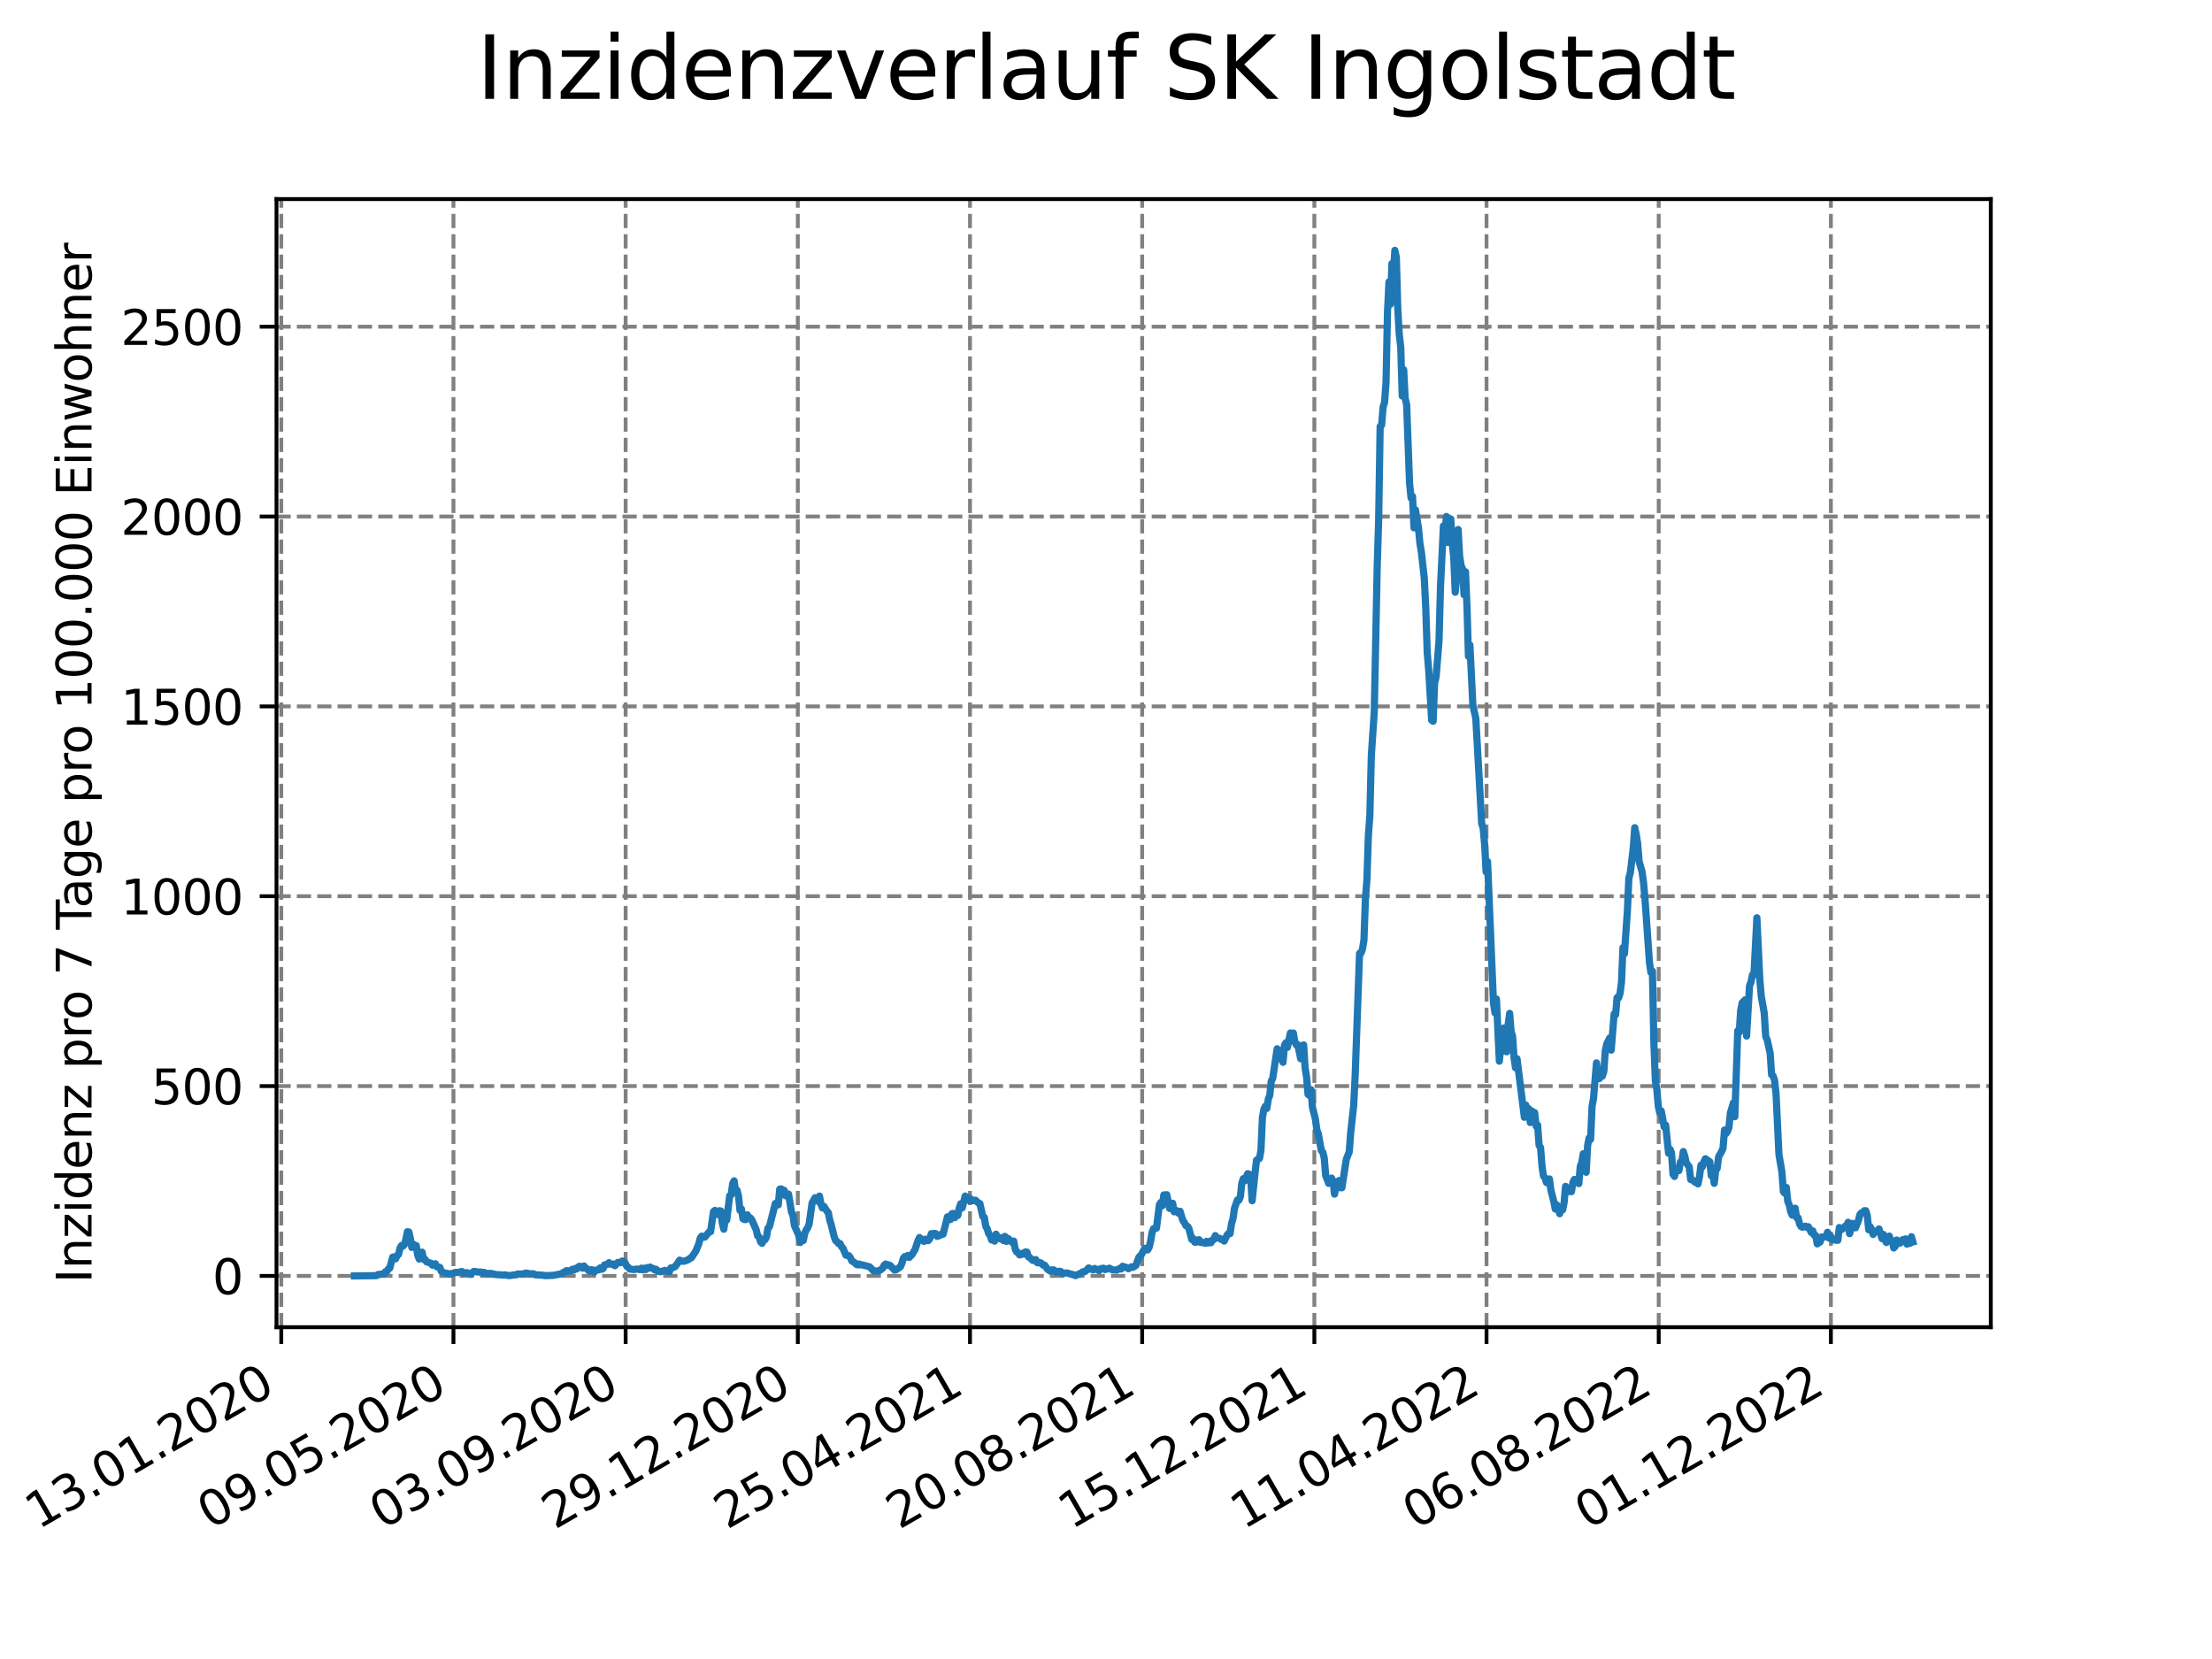 <?xml version="1.0" encoding="utf-8" standalone="no"?>
<!DOCTYPE svg PUBLIC "-//W3C//DTD SVG 1.1//EN"
  "http://www.w3.org/Graphics/SVG/1.1/DTD/svg11.dtd">
<svg xmlns:xlink="http://www.w3.org/1999/xlink" width="460.8pt" height="345.6pt" viewBox="0 0 460.8 345.6" xmlns="http://www.w3.org/2000/svg" version="1.1">
 <defs>
  <style type="text/css">*{stroke-linejoin: round; stroke-linecap: butt}</style>
 </defs>
 <g id="figure_1">
  <g id="patch_1">
   <path d="M 0 345.6 
L 460.8 345.6 
L 460.8 0 
L 0 0 
z
" style="fill: #ffffff"/>
  </g>
  <g id="axes_1">
   <g id="patch_2">
    <path d="M 57.6 276.48 
L 414.72 276.48 
L 414.72 41.472 
L 57.6 41.472 
z
" style="fill: #ffffff"/>
   </g>
   <g id="matplotlib.axis_1">
    <g id="xtick_1">
     <g id="line2d_1">
      <path d="M 58.594 276.48 
L 58.594 41.472 
" clip-path="url(#pddb61afc07)" style="fill: none; stroke-dasharray: 2.96,1.28; stroke-dashoffset: 0; stroke: #808080; stroke-width: 0.8"/>
     </g>
     <g id="line2d_2">
      <defs>
       <path id="m919aa3e3ef" d="M 0 0 
L 0 3.5 
" style="stroke: #000000; stroke-width: 0.8"/>
      </defs>
      <g>
       <use xlink:href="#m919aa3e3ef" x="58.594" y="276.48" style="stroke: #000000; stroke-width: 0.8"/>
      </g>
     </g>
     <g id="text_1">
      <!-- 13.01.2020 -->
      <g transform="translate(7.969 318.689) rotate(-30) scale(0.1 -0.1)">
       <defs>
        <path id="DejaVuSans-31" d="M 794 531 
L 1825 531 
L 1825 4091 
L 703 3866 
L 703 4441 
L 1819 4666 
L 2450 4666 
L 2450 531 
L 3481 531 
L 3481 0 
L 794 0 
L 794 531 
z
" transform="scale(0.016)"/>
        <path id="DejaVuSans-33" d="M 2597 2516 
Q 3050 2419 3304 2112 
Q 3559 1806 3559 1356 
Q 3559 666 3084 287 
Q 2609 -91 1734 -91 
Q 1441 -91 1130 -33 
Q 819 25 488 141 
L 488 750 
Q 750 597 1062 519 
Q 1375 441 1716 441 
Q 2309 441 2620 675 
Q 2931 909 2931 1356 
Q 2931 1769 2642 2001 
Q 2353 2234 1838 2234 
L 1294 2234 
L 1294 2753 
L 1863 2753 
Q 2328 2753 2575 2939 
Q 2822 3125 2822 3475 
Q 2822 3834 2567 4026 
Q 2313 4219 1838 4219 
Q 1578 4219 1281 4162 
Q 984 4106 628 3988 
L 628 4550 
Q 988 4650 1302 4700 
Q 1616 4750 1894 4750 
Q 2613 4750 3031 4423 
Q 3450 4097 3450 3541 
Q 3450 3153 3228 2886 
Q 3006 2619 2597 2516 
z
" transform="scale(0.016)"/>
        <path id="DejaVuSans-2e" d="M 684 794 
L 1344 794 
L 1344 0 
L 684 0 
L 684 794 
z
" transform="scale(0.016)"/>
        <path id="DejaVuSans-30" d="M 2034 4250 
Q 1547 4250 1301 3770 
Q 1056 3291 1056 2328 
Q 1056 1369 1301 889 
Q 1547 409 2034 409 
Q 2525 409 2770 889 
Q 3016 1369 3016 2328 
Q 3016 3291 2770 3770 
Q 2525 4250 2034 4250 
z
M 2034 4750 
Q 2819 4750 3233 4129 
Q 3647 3509 3647 2328 
Q 3647 1150 3233 529 
Q 2819 -91 2034 -91 
Q 1250 -91 836 529 
Q 422 1150 422 2328 
Q 422 3509 836 4129 
Q 1250 4750 2034 4750 
z
" transform="scale(0.016)"/>
        <path id="DejaVuSans-32" d="M 1228 531 
L 3431 531 
L 3431 0 
L 469 0 
L 469 531 
Q 828 903 1448 1529 
Q 2069 2156 2228 2338 
Q 2531 2678 2651 2914 
Q 2772 3150 2772 3378 
Q 2772 3750 2511 3984 
Q 2250 4219 1831 4219 
Q 1534 4219 1204 4116 
Q 875 4013 500 3803 
L 500 4441 
Q 881 4594 1212 4672 
Q 1544 4750 1819 4750 
Q 2544 4750 2975 4387 
Q 3406 4025 3406 3419 
Q 3406 3131 3298 2873 
Q 3191 2616 2906 2266 
Q 2828 2175 2409 1742 
Q 1991 1309 1228 531 
z
" transform="scale(0.016)"/>
       </defs>
       <use xlink:href="#DejaVuSans-31"/>
       <use xlink:href="#DejaVuSans-33" x="63.623"/>
       <use xlink:href="#DejaVuSans-2e" x="127.246"/>
       <use xlink:href="#DejaVuSans-30" x="159.033"/>
       <use xlink:href="#DejaVuSans-31" x="222.656"/>
       <use xlink:href="#DejaVuSans-2e" x="286.279"/>
       <use xlink:href="#DejaVuSans-32" x="318.066"/>
       <use xlink:href="#DejaVuSans-30" x="381.689"/>
       <use xlink:href="#DejaVuSans-32" x="445.312"/>
       <use xlink:href="#DejaVuSans-30" x="508.936"/>
      </g>
     </g>
    </g>
    <g id="xtick_2">
     <g id="line2d_3">
      <path d="M 94.462 276.48 
L 94.462 41.472 
" clip-path="url(#pddb61afc07)" style="fill: none; stroke-dasharray: 2.96,1.28; stroke-dashoffset: 0; stroke: #808080; stroke-width: 0.8"/>
     </g>
     <g id="line2d_4">
      <g>
       <use xlink:href="#m919aa3e3ef" x="94.462" y="276.48" style="stroke: #000000; stroke-width: 0.8"/>
      </g>
     </g>
     <g id="text_2">
      <!-- 09.05.2020 -->
      <g transform="translate(43.837 318.689) rotate(-30) scale(0.1 -0.1)">
       <defs>
        <path id="DejaVuSans-39" d="M 703 97 
L 703 672 
Q 941 559 1184 500 
Q 1428 441 1663 441 
Q 2288 441 2617 861 
Q 2947 1281 2994 2138 
Q 2813 1869 2534 1725 
Q 2256 1581 1919 1581 
Q 1219 1581 811 2004 
Q 403 2428 403 3163 
Q 403 3881 828 4315 
Q 1253 4750 1959 4750 
Q 2769 4750 3195 4129 
Q 3622 3509 3622 2328 
Q 3622 1225 3098 567 
Q 2575 -91 1691 -91 
Q 1453 -91 1209 -44 
Q 966 3 703 97 
z
M 1959 2075 
Q 2384 2075 2632 2365 
Q 2881 2656 2881 3163 
Q 2881 3666 2632 3958 
Q 2384 4250 1959 4250 
Q 1534 4250 1286 3958 
Q 1038 3666 1038 3163 
Q 1038 2656 1286 2365 
Q 1534 2075 1959 2075 
z
" transform="scale(0.016)"/>
        <path id="DejaVuSans-35" d="M 691 4666 
L 3169 4666 
L 3169 4134 
L 1269 4134 
L 1269 2991 
Q 1406 3038 1543 3061 
Q 1681 3084 1819 3084 
Q 2600 3084 3056 2656 
Q 3513 2228 3513 1497 
Q 3513 744 3044 326 
Q 2575 -91 1722 -91 
Q 1428 -91 1123 -41 
Q 819 9 494 109 
L 494 744 
Q 775 591 1075 516 
Q 1375 441 1709 441 
Q 2250 441 2565 725 
Q 2881 1009 2881 1497 
Q 2881 1984 2565 2268 
Q 2250 2553 1709 2553 
Q 1456 2553 1204 2497 
Q 953 2441 691 2322 
L 691 4666 
z
" transform="scale(0.016)"/>
       </defs>
       <use xlink:href="#DejaVuSans-30"/>
       <use xlink:href="#DejaVuSans-39" x="63.623"/>
       <use xlink:href="#DejaVuSans-2e" x="127.246"/>
       <use xlink:href="#DejaVuSans-30" x="159.033"/>
       <use xlink:href="#DejaVuSans-35" x="222.656"/>
       <use xlink:href="#DejaVuSans-2e" x="286.279"/>
       <use xlink:href="#DejaVuSans-32" x="318.066"/>
       <use xlink:href="#DejaVuSans-30" x="381.689"/>
       <use xlink:href="#DejaVuSans-32" x="445.312"/>
       <use xlink:href="#DejaVuSans-30" x="508.936"/>
      </g>
     </g>
    </g>
    <g id="xtick_3">
     <g id="line2d_5">
      <path d="M 130.33 276.48 
L 130.33 41.472 
" clip-path="url(#pddb61afc07)" style="fill: none; stroke-dasharray: 2.96,1.28; stroke-dashoffset: 0; stroke: #808080; stroke-width: 0.8"/>
     </g>
     <g id="line2d_6">
      <g>
       <use xlink:href="#m919aa3e3ef" x="130.33" y="276.48" style="stroke: #000000; stroke-width: 0.8"/>
      </g>
     </g>
     <g id="text_3">
      <!-- 03.09.2020 -->
      <g transform="translate(79.705 318.689) rotate(-30) scale(0.1 -0.1)">
       <use xlink:href="#DejaVuSans-30"/>
       <use xlink:href="#DejaVuSans-33" x="63.623"/>
       <use xlink:href="#DejaVuSans-2e" x="127.246"/>
       <use xlink:href="#DejaVuSans-30" x="159.033"/>
       <use xlink:href="#DejaVuSans-39" x="222.656"/>
       <use xlink:href="#DejaVuSans-2e" x="286.279"/>
       <use xlink:href="#DejaVuSans-32" x="318.066"/>
       <use xlink:href="#DejaVuSans-30" x="381.689"/>
       <use xlink:href="#DejaVuSans-32" x="445.312"/>
       <use xlink:href="#DejaVuSans-30" x="508.936"/>
      </g>
     </g>
    </g>
    <g id="xtick_4">
     <g id="line2d_7">
      <path d="M 166.199 276.48 
L 166.199 41.472 
" clip-path="url(#pddb61afc07)" style="fill: none; stroke-dasharray: 2.96,1.28; stroke-dashoffset: 0; stroke: #808080; stroke-width: 0.8"/>
     </g>
     <g id="line2d_8">
      <g>
       <use xlink:href="#m919aa3e3ef" x="166.199" y="276.48" style="stroke: #000000; stroke-width: 0.8"/>
      </g>
     </g>
     <g id="text_4">
      <!-- 29.12.2020 -->
      <g transform="translate(115.574 318.689) rotate(-30) scale(0.1 -0.1)">
       <use xlink:href="#DejaVuSans-32"/>
       <use xlink:href="#DejaVuSans-39" x="63.623"/>
       <use xlink:href="#DejaVuSans-2e" x="127.246"/>
       <use xlink:href="#DejaVuSans-31" x="159.033"/>
       <use xlink:href="#DejaVuSans-32" x="222.656"/>
       <use xlink:href="#DejaVuSans-2e" x="286.279"/>
       <use xlink:href="#DejaVuSans-32" x="318.066"/>
       <use xlink:href="#DejaVuSans-30" x="381.689"/>
       <use xlink:href="#DejaVuSans-32" x="445.312"/>
       <use xlink:href="#DejaVuSans-30" x="508.936"/>
      </g>
     </g>
    </g>
    <g id="xtick_5">
     <g id="line2d_9">
      <path d="M 202.067 276.48 
L 202.067 41.472 
" clip-path="url(#pddb61afc07)" style="fill: none; stroke-dasharray: 2.96,1.28; stroke-dashoffset: 0; stroke: #808080; stroke-width: 0.8"/>
     </g>
     <g id="line2d_10">
      <g>
       <use xlink:href="#m919aa3e3ef" x="202.067" y="276.48" style="stroke: #000000; stroke-width: 0.8"/>
      </g>
     </g>
     <g id="text_5">
      <!-- 25.04.2021 -->
      <g transform="translate(151.442 318.689) rotate(-30) scale(0.1 -0.1)">
       <defs>
        <path id="DejaVuSans-34" d="M 2419 4116 
L 825 1625 
L 2419 1625 
L 2419 4116 
z
M 2253 4666 
L 3047 4666 
L 3047 1625 
L 3713 1625 
L 3713 1100 
L 3047 1100 
L 3047 0 
L 2419 0 
L 2419 1100 
L 313 1100 
L 313 1709 
L 2253 4666 
z
" transform="scale(0.016)"/>
       </defs>
       <use xlink:href="#DejaVuSans-32"/>
       <use xlink:href="#DejaVuSans-35" x="63.623"/>
       <use xlink:href="#DejaVuSans-2e" x="127.246"/>
       <use xlink:href="#DejaVuSans-30" x="159.033"/>
       <use xlink:href="#DejaVuSans-34" x="222.656"/>
       <use xlink:href="#DejaVuSans-2e" x="286.279"/>
       <use xlink:href="#DejaVuSans-32" x="318.066"/>
       <use xlink:href="#DejaVuSans-30" x="381.689"/>
       <use xlink:href="#DejaVuSans-32" x="445.312"/>
       <use xlink:href="#DejaVuSans-31" x="508.936"/>
      </g>
     </g>
    </g>
    <g id="xtick_6">
     <g id="line2d_11">
      <path d="M 237.936 276.48 
L 237.936 41.472 
" clip-path="url(#pddb61afc07)" style="fill: none; stroke-dasharray: 2.96,1.28; stroke-dashoffset: 0; stroke: #808080; stroke-width: 0.8"/>
     </g>
     <g id="line2d_12">
      <g>
       <use xlink:href="#m919aa3e3ef" x="237.936" y="276.48" style="stroke: #000000; stroke-width: 0.8"/>
      </g>
     </g>
     <g id="text_6">
      <!-- 20.08.2021 -->
      <g transform="translate(187.31 318.689) rotate(-30) scale(0.1 -0.1)">
       <defs>
        <path id="DejaVuSans-38" d="M 2034 2216 
Q 1584 2216 1326 1975 
Q 1069 1734 1069 1313 
Q 1069 891 1326 650 
Q 1584 409 2034 409 
Q 2484 409 2743 651 
Q 3003 894 3003 1313 
Q 3003 1734 2745 1975 
Q 2488 2216 2034 2216 
z
M 1403 2484 
Q 997 2584 770 2862 
Q 544 3141 544 3541 
Q 544 4100 942 4425 
Q 1341 4750 2034 4750 
Q 2731 4750 3128 4425 
Q 3525 4100 3525 3541 
Q 3525 3141 3298 2862 
Q 3072 2584 2669 2484 
Q 3125 2378 3379 2068 
Q 3634 1759 3634 1313 
Q 3634 634 3220 271 
Q 2806 -91 2034 -91 
Q 1263 -91 848 271 
Q 434 634 434 1313 
Q 434 1759 690 2068 
Q 947 2378 1403 2484 
z
M 1172 3481 
Q 1172 3119 1398 2916 
Q 1625 2713 2034 2713 
Q 2441 2713 2670 2916 
Q 2900 3119 2900 3481 
Q 2900 3844 2670 4047 
Q 2441 4250 2034 4250 
Q 1625 4250 1398 4047 
Q 1172 3844 1172 3481 
z
" transform="scale(0.016)"/>
       </defs>
       <use xlink:href="#DejaVuSans-32"/>
       <use xlink:href="#DejaVuSans-30" x="63.623"/>
       <use xlink:href="#DejaVuSans-2e" x="127.246"/>
       <use xlink:href="#DejaVuSans-30" x="159.033"/>
       <use xlink:href="#DejaVuSans-38" x="222.656"/>
       <use xlink:href="#DejaVuSans-2e" x="286.279"/>
       <use xlink:href="#DejaVuSans-32" x="318.066"/>
       <use xlink:href="#DejaVuSans-30" x="381.689"/>
       <use xlink:href="#DejaVuSans-32" x="445.312"/>
       <use xlink:href="#DejaVuSans-31" x="508.936"/>
      </g>
     </g>
    </g>
    <g id="xtick_7">
     <g id="line2d_13">
      <path d="M 273.804 276.48 
L 273.804 41.472 
" clip-path="url(#pddb61afc07)" style="fill: none; stroke-dasharray: 2.96,1.28; stroke-dashoffset: 0; stroke: #808080; stroke-width: 0.8"/>
     </g>
     <g id="line2d_14">
      <g>
       <use xlink:href="#m919aa3e3ef" x="273.804" y="276.48" style="stroke: #000000; stroke-width: 0.8"/>
      </g>
     </g>
     <g id="text_7">
      <!-- 15.12.2021 -->
      <g transform="translate(223.179 318.689) rotate(-30) scale(0.1 -0.1)">
       <use xlink:href="#DejaVuSans-31"/>
       <use xlink:href="#DejaVuSans-35" x="63.623"/>
       <use xlink:href="#DejaVuSans-2e" x="127.246"/>
       <use xlink:href="#DejaVuSans-31" x="159.033"/>
       <use xlink:href="#DejaVuSans-32" x="222.656"/>
       <use xlink:href="#DejaVuSans-2e" x="286.279"/>
       <use xlink:href="#DejaVuSans-32" x="318.066"/>
       <use xlink:href="#DejaVuSans-30" x="381.689"/>
       <use xlink:href="#DejaVuSans-32" x="445.312"/>
       <use xlink:href="#DejaVuSans-31" x="508.936"/>
      </g>
     </g>
    </g>
    <g id="xtick_8">
     <g id="line2d_15">
      <path d="M 309.672 276.48 
L 309.672 41.472 
" clip-path="url(#pddb61afc07)" style="fill: none; stroke-dasharray: 2.96,1.28; stroke-dashoffset: 0; stroke: #808080; stroke-width: 0.8"/>
     </g>
     <g id="line2d_16">
      <g>
       <use xlink:href="#m919aa3e3ef" x="309.672" y="276.48" style="stroke: #000000; stroke-width: 0.8"/>
      </g>
     </g>
     <g id="text_8">
      <!-- 11.04.2022 -->
      <g transform="translate(259.047 318.689) rotate(-30) scale(0.1 -0.1)">
       <use xlink:href="#DejaVuSans-31"/>
       <use xlink:href="#DejaVuSans-31" x="63.623"/>
       <use xlink:href="#DejaVuSans-2e" x="127.246"/>
       <use xlink:href="#DejaVuSans-30" x="159.033"/>
       <use xlink:href="#DejaVuSans-34" x="222.656"/>
       <use xlink:href="#DejaVuSans-2e" x="286.279"/>
       <use xlink:href="#DejaVuSans-32" x="318.066"/>
       <use xlink:href="#DejaVuSans-30" x="381.689"/>
       <use xlink:href="#DejaVuSans-32" x="445.312"/>
       <use xlink:href="#DejaVuSans-32" x="508.936"/>
      </g>
     </g>
    </g>
    <g id="xtick_9">
     <g id="line2d_17">
      <path d="M 345.541 276.48 
L 345.541 41.472 
" clip-path="url(#pddb61afc07)" style="fill: none; stroke-dasharray: 2.96,1.28; stroke-dashoffset: 0; stroke: #808080; stroke-width: 0.8"/>
     </g>
     <g id="line2d_18">
      <g>
       <use xlink:href="#m919aa3e3ef" x="345.541" y="276.48" style="stroke: #000000; stroke-width: 0.8"/>
      </g>
     </g>
     <g id="text_9">
      <!-- 06.08.2022 -->
      <g transform="translate(294.915 318.689) rotate(-30) scale(0.1 -0.1)">
       <defs>
        <path id="DejaVuSans-36" d="M 2113 2584 
Q 1688 2584 1439 2293 
Q 1191 2003 1191 1497 
Q 1191 994 1439 701 
Q 1688 409 2113 409 
Q 2538 409 2786 701 
Q 3034 994 3034 1497 
Q 3034 2003 2786 2293 
Q 2538 2584 2113 2584 
z
M 3366 4563 
L 3366 3988 
Q 3128 4100 2886 4159 
Q 2644 4219 2406 4219 
Q 1781 4219 1451 3797 
Q 1122 3375 1075 2522 
Q 1259 2794 1537 2939 
Q 1816 3084 2150 3084 
Q 2853 3084 3261 2657 
Q 3669 2231 3669 1497 
Q 3669 778 3244 343 
Q 2819 -91 2113 -91 
Q 1303 -91 875 529 
Q 447 1150 447 2328 
Q 447 3434 972 4092 
Q 1497 4750 2381 4750 
Q 2619 4750 2861 4703 
Q 3103 4656 3366 4563 
z
" transform="scale(0.016)"/>
       </defs>
       <use xlink:href="#DejaVuSans-30"/>
       <use xlink:href="#DejaVuSans-36" x="63.623"/>
       <use xlink:href="#DejaVuSans-2e" x="127.246"/>
       <use xlink:href="#DejaVuSans-30" x="159.033"/>
       <use xlink:href="#DejaVuSans-38" x="222.656"/>
       <use xlink:href="#DejaVuSans-2e" x="286.279"/>
       <use xlink:href="#DejaVuSans-32" x="318.066"/>
       <use xlink:href="#DejaVuSans-30" x="381.689"/>
       <use xlink:href="#DejaVuSans-32" x="445.312"/>
       <use xlink:href="#DejaVuSans-32" x="508.936"/>
      </g>
     </g>
    </g>
    <g id="xtick_10">
     <g id="line2d_19">
      <path d="M 381.409 276.48 
L 381.409 41.472 
" clip-path="url(#pddb61afc07)" style="fill: none; stroke-dasharray: 2.96,1.28; stroke-dashoffset: 0; stroke: #808080; stroke-width: 0.8"/>
     </g>
     <g id="line2d_20">
      <g>
       <use xlink:href="#m919aa3e3ef" x="381.409" y="276.48" style="stroke: #000000; stroke-width: 0.8"/>
      </g>
     </g>
     <g id="text_10">
      <!-- 01.12.2022 -->
      <g transform="translate(330.784 318.689) rotate(-30) scale(0.1 -0.1)">
       <use xlink:href="#DejaVuSans-30"/>
       <use xlink:href="#DejaVuSans-31" x="63.623"/>
       <use xlink:href="#DejaVuSans-2e" x="127.246"/>
       <use xlink:href="#DejaVuSans-31" x="159.033"/>
       <use xlink:href="#DejaVuSans-32" x="222.656"/>
       <use xlink:href="#DejaVuSans-2e" x="286.279"/>
       <use xlink:href="#DejaVuSans-32" x="318.066"/>
       <use xlink:href="#DejaVuSans-30" x="381.689"/>
       <use xlink:href="#DejaVuSans-32" x="445.312"/>
       <use xlink:href="#DejaVuSans-32" x="508.936"/>
      </g>
     </g>
    </g>
   </g>
   <g id="matplotlib.axis_2">
    <g id="ytick_1">
     <g id="line2d_21">
      <path d="M 57.6 265.798 
L 414.72 265.798 
" clip-path="url(#pddb61afc07)" style="fill: none; stroke-dasharray: 2.96,1.28; stroke-dashoffset: 0; stroke: #808080; stroke-width: 0.8"/>
     </g>
     <g id="line2d_22">
      <defs>
       <path id="mc8c5351604" d="M 0 0 
L -3.5 0 
" style="stroke: #000000; stroke-width: 0.8"/>
      </defs>
      <g>
       <use xlink:href="#mc8c5351604" x="57.6" y="265.798" style="stroke: #000000; stroke-width: 0.8"/>
      </g>
     </g>
     <g id="text_11">
      <!-- 0 -->
      <g transform="translate(44.237 269.597) scale(0.1 -0.1)">
       <use xlink:href="#DejaVuSans-30"/>
      </g>
     </g>
    </g>
    <g id="ytick_2">
     <g id="line2d_23">
      <path d="M 57.6 226.249 
L 414.72 226.249 
" clip-path="url(#pddb61afc07)" style="fill: none; stroke-dasharray: 2.96,1.28; stroke-dashoffset: 0; stroke: #808080; stroke-width: 0.8"/>
     </g>
     <g id="line2d_24">
      <g>
       <use xlink:href="#mc8c5351604" x="57.6" y="226.249" style="stroke: #000000; stroke-width: 0.8"/>
      </g>
     </g>
     <g id="text_12">
      <!-- 500 -->
      <g transform="translate(31.512 230.048) scale(0.1 -0.1)">
       <use xlink:href="#DejaVuSans-35"/>
       <use xlink:href="#DejaVuSans-30" x="63.623"/>
       <use xlink:href="#DejaVuSans-30" x="127.246"/>
      </g>
     </g>
    </g>
    <g id="ytick_3">
     <g id="line2d_25">
      <path d="M 57.6 186.701 
L 414.72 186.701 
" clip-path="url(#pddb61afc07)" style="fill: none; stroke-dasharray: 2.96,1.28; stroke-dashoffset: 0; stroke: #808080; stroke-width: 0.8"/>
     </g>
     <g id="line2d_26">
      <g>
       <use xlink:href="#mc8c5351604" x="57.6" y="186.701" style="stroke: #000000; stroke-width: 0.8"/>
      </g>
     </g>
     <g id="text_13">
      <!-- 1000 -->
      <g transform="translate(25.15 190.5) scale(0.1 -0.1)">
       <use xlink:href="#DejaVuSans-31"/>
       <use xlink:href="#DejaVuSans-30" x="63.623"/>
       <use xlink:href="#DejaVuSans-30" x="127.246"/>
       <use xlink:href="#DejaVuSans-30" x="190.869"/>
      </g>
     </g>
    </g>
    <g id="ytick_4">
     <g id="line2d_27">
      <path d="M 57.6 147.152 
L 414.72 147.152 
" clip-path="url(#pddb61afc07)" style="fill: none; stroke-dasharray: 2.96,1.28; stroke-dashoffset: 0; stroke: #808080; stroke-width: 0.8"/>
     </g>
     <g id="line2d_28">
      <g>
       <use xlink:href="#mc8c5351604" x="57.6" y="147.152" style="stroke: #000000; stroke-width: 0.8"/>
      </g>
     </g>
     <g id="text_14">
      <!-- 1500 -->
      <g transform="translate(25.15 150.951) scale(0.1 -0.1)">
       <use xlink:href="#DejaVuSans-31"/>
       <use xlink:href="#DejaVuSans-35" x="63.623"/>
       <use xlink:href="#DejaVuSans-30" x="127.246"/>
       <use xlink:href="#DejaVuSans-30" x="190.869"/>
      </g>
     </g>
    </g>
    <g id="ytick_5">
     <g id="line2d_29">
      <path d="M 57.6 107.604 
L 414.72 107.604 
" clip-path="url(#pddb61afc07)" style="fill: none; stroke-dasharray: 2.96,1.28; stroke-dashoffset: 0; stroke: #808080; stroke-width: 0.8"/>
     </g>
     <g id="line2d_30">
      <g>
       <use xlink:href="#mc8c5351604" x="57.6" y="107.604" style="stroke: #000000; stroke-width: 0.8"/>
      </g>
     </g>
     <g id="text_15">
      <!-- 2000 -->
      <g transform="translate(25.15 111.403) scale(0.1 -0.1)">
       <use xlink:href="#DejaVuSans-32"/>
       <use xlink:href="#DejaVuSans-30" x="63.623"/>
       <use xlink:href="#DejaVuSans-30" x="127.246"/>
       <use xlink:href="#DejaVuSans-30" x="190.869"/>
      </g>
     </g>
    </g>
    <g id="ytick_6">
     <g id="line2d_31">
      <path d="M 57.6 68.055 
L 414.72 68.055 
" clip-path="url(#pddb61afc07)" style="fill: none; stroke-dasharray: 2.96,1.28; stroke-dashoffset: 0; stroke: #808080; stroke-width: 0.8"/>
     </g>
     <g id="line2d_32">
      <g>
       <use xlink:href="#mc8c5351604" x="57.6" y="68.055" style="stroke: #000000; stroke-width: 0.8"/>
      </g>
     </g>
     <g id="text_16">
      <!-- 2500 -->
      <g transform="translate(25.15 71.854) scale(0.1 -0.1)">
       <use xlink:href="#DejaVuSans-32"/>
       <use xlink:href="#DejaVuSans-35" x="63.623"/>
       <use xlink:href="#DejaVuSans-30" x="127.246"/>
       <use xlink:href="#DejaVuSans-30" x="190.869"/>
      </g>
     </g>
    </g>
    <g id="text_17">
     <!-- Inzidenz pro 7 Tage pro 100.000 Einwohner -->
     <g transform="translate(19.07 267.301) rotate(-90) scale(0.1 -0.1)">
      <defs>
       <path id="DejaVuSans-49" d="M 628 4666 
L 1259 4666 
L 1259 0 
L 628 0 
L 628 4666 
z
" transform="scale(0.016)"/>
       <path id="DejaVuSans-6e" d="M 3513 2113 
L 3513 0 
L 2938 0 
L 2938 2094 
Q 2938 2591 2744 2837 
Q 2550 3084 2163 3084 
Q 1697 3084 1428 2787 
Q 1159 2491 1159 1978 
L 1159 0 
L 581 0 
L 581 3500 
L 1159 3500 
L 1159 2956 
Q 1366 3272 1645 3428 
Q 1925 3584 2291 3584 
Q 2894 3584 3203 3211 
Q 3513 2838 3513 2113 
z
" transform="scale(0.016)"/>
       <path id="DejaVuSans-7a" d="M 353 3500 
L 3084 3500 
L 3084 2975 
L 922 459 
L 3084 459 
L 3084 0 
L 275 0 
L 275 525 
L 2438 3041 
L 353 3041 
L 353 3500 
z
" transform="scale(0.016)"/>
       <path id="DejaVuSans-69" d="M 603 3500 
L 1178 3500 
L 1178 0 
L 603 0 
L 603 3500 
z
M 603 4863 
L 1178 4863 
L 1178 4134 
L 603 4134 
L 603 4863 
z
" transform="scale(0.016)"/>
       <path id="DejaVuSans-64" d="M 2906 2969 
L 2906 4863 
L 3481 4863 
L 3481 0 
L 2906 0 
L 2906 525 
Q 2725 213 2448 61 
Q 2172 -91 1784 -91 
Q 1150 -91 751 415 
Q 353 922 353 1747 
Q 353 2572 751 3078 
Q 1150 3584 1784 3584 
Q 2172 3584 2448 3432 
Q 2725 3281 2906 2969 
z
M 947 1747 
Q 947 1113 1208 752 
Q 1469 391 1925 391 
Q 2381 391 2643 752 
Q 2906 1113 2906 1747 
Q 2906 2381 2643 2742 
Q 2381 3103 1925 3103 
Q 1469 3103 1208 2742 
Q 947 2381 947 1747 
z
" transform="scale(0.016)"/>
       <path id="DejaVuSans-65" d="M 3597 1894 
L 3597 1613 
L 953 1613 
Q 991 1019 1311 708 
Q 1631 397 2203 397 
Q 2534 397 2845 478 
Q 3156 559 3463 722 
L 3463 178 
Q 3153 47 2828 -22 
Q 2503 -91 2169 -91 
Q 1331 -91 842 396 
Q 353 884 353 1716 
Q 353 2575 817 3079 
Q 1281 3584 2069 3584 
Q 2775 3584 3186 3129 
Q 3597 2675 3597 1894 
z
M 3022 2063 
Q 3016 2534 2758 2815 
Q 2500 3097 2075 3097 
Q 1594 3097 1305 2825 
Q 1016 2553 972 2059 
L 3022 2063 
z
" transform="scale(0.016)"/>
       <path id="DejaVuSans-20" transform="scale(0.016)"/>
       <path id="DejaVuSans-70" d="M 1159 525 
L 1159 -1331 
L 581 -1331 
L 581 3500 
L 1159 3500 
L 1159 2969 
Q 1341 3281 1617 3432 
Q 1894 3584 2278 3584 
Q 2916 3584 3314 3078 
Q 3713 2572 3713 1747 
Q 3713 922 3314 415 
Q 2916 -91 2278 -91 
Q 1894 -91 1617 61 
Q 1341 213 1159 525 
z
M 3116 1747 
Q 3116 2381 2855 2742 
Q 2594 3103 2138 3103 
Q 1681 3103 1420 2742 
Q 1159 2381 1159 1747 
Q 1159 1113 1420 752 
Q 1681 391 2138 391 
Q 2594 391 2855 752 
Q 3116 1113 3116 1747 
z
" transform="scale(0.016)"/>
       <path id="DejaVuSans-72" d="M 2631 2963 
Q 2534 3019 2420 3045 
Q 2306 3072 2169 3072 
Q 1681 3072 1420 2755 
Q 1159 2438 1159 1844 
L 1159 0 
L 581 0 
L 581 3500 
L 1159 3500 
L 1159 2956 
Q 1341 3275 1631 3429 
Q 1922 3584 2338 3584 
Q 2397 3584 2469 3576 
Q 2541 3569 2628 3553 
L 2631 2963 
z
" transform="scale(0.016)"/>
       <path id="DejaVuSans-6f" d="M 1959 3097 
Q 1497 3097 1228 2736 
Q 959 2375 959 1747 
Q 959 1119 1226 758 
Q 1494 397 1959 397 
Q 2419 397 2687 759 
Q 2956 1122 2956 1747 
Q 2956 2369 2687 2733 
Q 2419 3097 1959 3097 
z
M 1959 3584 
Q 2709 3584 3137 3096 
Q 3566 2609 3566 1747 
Q 3566 888 3137 398 
Q 2709 -91 1959 -91 
Q 1206 -91 779 398 
Q 353 888 353 1747 
Q 353 2609 779 3096 
Q 1206 3584 1959 3584 
z
" transform="scale(0.016)"/>
       <path id="DejaVuSans-37" d="M 525 4666 
L 3525 4666 
L 3525 4397 
L 1831 0 
L 1172 0 
L 2766 4134 
L 525 4134 
L 525 4666 
z
" transform="scale(0.016)"/>
       <path id="DejaVuSans-54" d="M -19 4666 
L 3928 4666 
L 3928 4134 
L 2272 4134 
L 2272 0 
L 1638 0 
L 1638 4134 
L -19 4134 
L -19 4666 
z
" transform="scale(0.016)"/>
       <path id="DejaVuSans-61" d="M 2194 1759 
Q 1497 1759 1228 1600 
Q 959 1441 959 1056 
Q 959 750 1161 570 
Q 1363 391 1709 391 
Q 2188 391 2477 730 
Q 2766 1069 2766 1631 
L 2766 1759 
L 2194 1759 
z
M 3341 1997 
L 3341 0 
L 2766 0 
L 2766 531 
Q 2569 213 2275 61 
Q 1981 -91 1556 -91 
Q 1019 -91 701 211 
Q 384 513 384 1019 
Q 384 1609 779 1909 
Q 1175 2209 1959 2209 
L 2766 2209 
L 2766 2266 
Q 2766 2663 2505 2880 
Q 2244 3097 1772 3097 
Q 1472 3097 1187 3025 
Q 903 2953 641 2809 
L 641 3341 
Q 956 3463 1253 3523 
Q 1550 3584 1831 3584 
Q 2591 3584 2966 3190 
Q 3341 2797 3341 1997 
z
" transform="scale(0.016)"/>
       <path id="DejaVuSans-67" d="M 2906 1791 
Q 2906 2416 2648 2759 
Q 2391 3103 1925 3103 
Q 1463 3103 1205 2759 
Q 947 2416 947 1791 
Q 947 1169 1205 825 
Q 1463 481 1925 481 
Q 2391 481 2648 825 
Q 2906 1169 2906 1791 
z
M 3481 434 
Q 3481 -459 3084 -895 
Q 2688 -1331 1869 -1331 
Q 1566 -1331 1297 -1286 
Q 1028 -1241 775 -1147 
L 775 -588 
Q 1028 -725 1275 -790 
Q 1522 -856 1778 -856 
Q 2344 -856 2625 -561 
Q 2906 -266 2906 331 
L 2906 616 
Q 2728 306 2450 153 
Q 2172 0 1784 0 
Q 1141 0 747 490 
Q 353 981 353 1791 
Q 353 2603 747 3093 
Q 1141 3584 1784 3584 
Q 2172 3584 2450 3431 
Q 2728 3278 2906 2969 
L 2906 3500 
L 3481 3500 
L 3481 434 
z
" transform="scale(0.016)"/>
       <path id="DejaVuSans-45" d="M 628 4666 
L 3578 4666 
L 3578 4134 
L 1259 4134 
L 1259 2753 
L 3481 2753 
L 3481 2222 
L 1259 2222 
L 1259 531 
L 3634 531 
L 3634 0 
L 628 0 
L 628 4666 
z
" transform="scale(0.016)"/>
       <path id="DejaVuSans-77" d="M 269 3500 
L 844 3500 
L 1563 769 
L 2278 3500 
L 2956 3500 
L 3675 769 
L 4391 3500 
L 4966 3500 
L 4050 0 
L 3372 0 
L 2619 2869 
L 1863 0 
L 1184 0 
L 269 3500 
z
" transform="scale(0.016)"/>
       <path id="DejaVuSans-68" d="M 3513 2113 
L 3513 0 
L 2938 0 
L 2938 2094 
Q 2938 2591 2744 2837 
Q 2550 3084 2163 3084 
Q 1697 3084 1428 2787 
Q 1159 2491 1159 1978 
L 1159 0 
L 581 0 
L 581 4863 
L 1159 4863 
L 1159 2956 
Q 1366 3272 1645 3428 
Q 1925 3584 2291 3584 
Q 2894 3584 3203 3211 
Q 3513 2838 3513 2113 
z
" transform="scale(0.016)"/>
      </defs>
      <use xlink:href="#DejaVuSans-49"/>
      <use xlink:href="#DejaVuSans-6e" x="29.492"/>
      <use xlink:href="#DejaVuSans-7a" x="92.871"/>
      <use xlink:href="#DejaVuSans-69" x="145.361"/>
      <use xlink:href="#DejaVuSans-64" x="173.145"/>
      <use xlink:href="#DejaVuSans-65" x="236.621"/>
      <use xlink:href="#DejaVuSans-6e" x="298.145"/>
      <use xlink:href="#DejaVuSans-7a" x="361.523"/>
      <use xlink:href="#DejaVuSans-20" x="414.014"/>
      <use xlink:href="#DejaVuSans-70" x="445.801"/>
      <use xlink:href="#DejaVuSans-72" x="509.277"/>
      <use xlink:href="#DejaVuSans-6f" x="548.141"/>
      <use xlink:href="#DejaVuSans-20" x="609.322"/>
      <use xlink:href="#DejaVuSans-37" x="641.109"/>
      <use xlink:href="#DejaVuSans-20" x="704.732"/>
      <use xlink:href="#DejaVuSans-54" x="736.52"/>
      <use xlink:href="#DejaVuSans-61" x="781.104"/>
      <use xlink:href="#DejaVuSans-67" x="842.383"/>
      <use xlink:href="#DejaVuSans-65" x="905.859"/>
      <use xlink:href="#DejaVuSans-20" x="967.383"/>
      <use xlink:href="#DejaVuSans-70" x="999.17"/>
      <use xlink:href="#DejaVuSans-72" x="1062.646"/>
      <use xlink:href="#DejaVuSans-6f" x="1101.51"/>
      <use xlink:href="#DejaVuSans-20" x="1162.691"/>
      <use xlink:href="#DejaVuSans-31" x="1194.479"/>
      <use xlink:href="#DejaVuSans-30" x="1258.102"/>
      <use xlink:href="#DejaVuSans-30" x="1321.725"/>
      <use xlink:href="#DejaVuSans-2e" x="1385.348"/>
      <use xlink:href="#DejaVuSans-30" x="1417.135"/>
      <use xlink:href="#DejaVuSans-30" x="1480.758"/>
      <use xlink:href="#DejaVuSans-30" x="1544.381"/>
      <use xlink:href="#DejaVuSans-20" x="1608.004"/>
      <use xlink:href="#DejaVuSans-45" x="1639.791"/>
      <use xlink:href="#DejaVuSans-69" x="1702.975"/>
      <use xlink:href="#DejaVuSans-6e" x="1730.758"/>
      <use xlink:href="#DejaVuSans-77" x="1794.137"/>
      <use xlink:href="#DejaVuSans-6f" x="1875.924"/>
      <use xlink:href="#DejaVuSans-68" x="1937.105"/>
      <use xlink:href="#DejaVuSans-6e" x="2000.484"/>
      <use xlink:href="#DejaVuSans-65" x="2063.863"/>
      <use xlink:href="#DejaVuSans-72" x="2125.387"/>
     </g>
    </g>
   </g>
   <g id="line2d_33">
    <path d="M 73.833 265.798 
L 78.431 265.74 
L 78.738 265.51 
L 79.658 265.395 
L 79.964 265.395 
L 80.271 264.934 
L 80.577 264.877 
L 80.884 264.359 
L 81.19 264.186 
L 81.803 261.883 
L 82.11 261.825 
L 82.417 262.228 
L 82.723 261.538 
L 83.03 261.307 
L 83.336 259.983 
L 83.643 259.465 
L 83.949 259.58 
L 84.256 259.235 
L 84.563 258.141 
L 84.869 256.587 
L 85.176 256.644 
L 85.482 257.968 
L 85.789 259.868 
L 86.095 259.177 
L 86.402 259.58 
L 86.709 259.465 
L 87.015 261.48 
L 87.322 262.286 
L 87.935 260.847 
L 88.241 262.344 
L 88.548 262.344 
L 88.855 262.862 
L 89.774 263.15 
L 90.081 263.553 
L 90.694 263.265 
L 91 263.898 
L 91.614 264.013 
L 91.92 264.819 
L 92.533 265.165 
L 93.146 265.28 
L 93.76 265.395 
L 94.986 265.049 
L 95.292 265.107 
L 96.212 264.877 
L 96.519 265.222 
L 97.132 265.107 
L 97.438 265.165 
L 98.052 265.452 
L 98.665 264.877 
L 98.971 264.877 
L 99.584 264.992 
L 100.197 264.992 
L 100.504 265.222 
L 100.811 265.049 
L 101.117 265.28 
L 102.343 265.28 
L 103.263 265.51 
L 104.183 265.568 
L 104.796 265.625 
L 105.103 265.568 
L 105.716 265.683 
L 106.022 265.74 
L 107.249 265.568 
L 107.555 265.568 
L 107.862 265.395 
L 109.088 265.395 
L 109.395 265.222 
L 109.701 265.222 
L 110.314 265.337 
L 110.621 265.395 
L 110.927 265.337 
L 111.234 265.395 
L 111.54 265.568 
L 112.767 265.625 
L 113.686 265.74 
L 115.219 265.683 
L 115.832 265.568 
L 117.059 265.337 
L 117.365 265.049 
L 117.672 264.992 
L 117.978 264.704 
L 118.592 264.762 
L 118.898 264.762 
L 119.205 264.416 
L 119.511 264.589 
L 119.818 264.243 
L 120.124 264.359 
L 120.431 263.956 
L 120.737 263.783 
L 121.044 263.898 
L 121.351 264.186 
L 121.657 263.725 
L 121.964 264.186 
L 122.27 264.301 
L 122.577 264.646 
L 122.883 264.819 
L 123.19 264.474 
L 123.497 264.589 
L 123.803 264.992 
L 124.11 264.589 
L 124.723 264.531 
L 125.029 264.128 
L 125.336 264.416 
L 125.643 264.243 
L 125.949 263.495 
L 126.562 263.38 
L 126.869 263.034 
L 127.175 263.322 
L 127.482 263.38 
L 127.789 263.322 
L 128.095 263.668 
L 128.708 262.977 
L 129.321 263.034 
L 129.628 262.689 
L 129.935 262.804 
L 130.241 263.092 
L 130.548 263.783 
L 130.854 263.956 
L 131.161 264.359 
L 132.08 264.474 
L 132.694 264.359 
L 133.307 264.474 
L 133.613 264.186 
L 133.92 264.531 
L 134.226 264.186 
L 134.533 264.474 
L 134.84 264.071 
L 135.146 264.186 
L 135.453 263.956 
L 135.759 264.186 
L 136.066 264.243 
L 136.372 264.531 
L 136.679 264.416 
L 136.986 264.819 
L 137.292 264.819 
L 137.599 264.934 
L 138.518 264.646 
L 139.438 264.934 
L 139.745 264.128 
L 140.051 264.128 
L 140.664 263.84 
L 141.277 262.977 
L 141.584 262.516 
L 142.197 262.747 
L 142.504 262.747 
L 143.423 262.401 
L 143.73 262.113 
L 144.037 261.998 
L 144.65 261.077 
L 144.956 260.616 
L 145.569 259.12 
L 145.876 257.911 
L 146.183 257.508 
L 146.489 257.738 
L 146.796 257.738 
L 147.715 256.644 
L 148.022 256.587 
L 148.635 252.384 
L 148.942 252.154 
L 149.248 252.729 
L 149.555 253.017 
L 149.861 252.211 
L 150.168 252.269 
L 150.474 254.859 
L 150.781 256.068 
L 151.088 253.881 
L 151.394 254.169 
L 152.007 249.102 
L 152.314 248.93 
L 152.62 246.569 
L 152.927 245.994 
L 153.234 248.124 
L 153.54 247.951 
L 153.847 249.16 
L 154.153 252.154 
L 154.46 251.866 
L 154.766 253.881 
L 155.073 254.053 
L 155.38 254.053 
L 155.686 253.075 
L 155.993 253.823 
L 156.299 253.708 
L 156.606 254.111 
L 157.526 256.184 
L 157.832 257.45 
L 158.139 257.68 
L 158.445 258.717 
L 158.752 259.005 
L 159.058 258.314 
L 159.365 258.256 
L 159.672 257.68 
L 159.978 255.838 
L 160.285 255.55 
L 161.511 250.714 
L 161.817 250.657 
L 162.124 251.002 
L 162.431 247.721 
L 162.737 247.663 
L 163.044 248.124 
L 163.35 247.951 
L 163.657 249.102 
L 163.963 248.699 
L 164.27 248.757 
L 164.883 252.499 
L 165.19 253.19 
L 165.496 255.32 
L 166.416 257.393 
L 166.723 258.832 
L 167.029 258.256 
L 167.336 258.429 
L 167.642 256.932 
L 167.949 256.184 
L 168.255 255.781 
L 168.562 254.975 
L 169.175 250.599 
L 169.788 249.505 
L 170.095 249.793 
L 170.401 250.254 
L 170.708 249.16 
L 171.014 250.83 
L 171.321 251.636 
L 171.628 251.29 
L 172.241 252.269 
L 172.547 252.614 
L 172.854 254.169 
L 173.16 255.147 
L 173.774 257.623 
L 174.08 258.429 
L 174.387 258.659 
L 174.693 259.062 
L 175 259.062 
L 175.306 259.695 
L 175.613 260.041 
L 176.226 261.48 
L 176.839 261.595 
L 177.146 261.998 
L 177.452 262.689 
L 178.066 263.034 
L 178.372 263.38 
L 178.679 263.495 
L 178.985 263.322 
L 179.292 263.495 
L 179.598 263.495 
L 180.518 263.725 
L 181.131 263.898 
L 182.051 264.819 
L 182.664 264.762 
L 182.971 264.762 
L 183.277 264.646 
L 183.89 264.186 
L 184.197 263.553 
L 184.503 263.322 
L 184.81 263.61 
L 185.117 263.495 
L 185.423 263.61 
L 186.343 264.589 
L 186.649 264.531 
L 187.569 263.898 
L 187.876 263.207 
L 188.182 262.113 
L 188.489 261.768 
L 188.795 261.883 
L 189.102 261.538 
L 189.409 261.941 
L 190.022 261.307 
L 190.635 260.271 
L 191.248 258.429 
L 191.554 257.796 
L 192.474 258.602 
L 192.781 258.141 
L 193.087 258.429 
L 193.394 258.429 
L 193.7 258.026 
L 194.007 256.99 
L 194.314 257.162 
L 194.62 256.932 
L 194.927 256.99 
L 195.233 257.565 
L 195.846 257.335 
L 196.153 257.047 
L 196.46 257.105 
L 197.379 253.478 
L 197.686 254.053 
L 197.992 254.053 
L 198.299 252.844 
L 198.606 252.787 
L 198.912 253.65 
L 199.219 253.132 
L 199.525 253.19 
L 199.832 251.636 
L 200.138 250.772 
L 200.445 251.636 
L 201.058 249.16 
L 201.365 249.505 
L 201.671 249.448 
L 201.978 250.139 
L 202.284 249.793 
L 202.591 250.139 
L 203.204 250.024 
L 203.817 250.599 
L 204.124 250.714 
L 204.737 253.42 
L 205.043 253.593 
L 205.35 255.435 
L 205.657 256.011 
L 205.963 256.99 
L 206.27 257.393 
L 206.576 258.314 
L 206.883 257.738 
L 207.189 258.544 
L 207.496 257.105 
L 207.803 257.968 
L 208.109 257.853 
L 208.416 258.083 
L 208.722 257.796 
L 209.029 258.429 
L 209.335 257.565 
L 209.642 258.602 
L 209.949 257.968 
L 210.255 258.199 
L 210.868 258.832 
L 211.175 258.544 
L 211.481 260.213 
L 211.788 260.789 
L 212.094 260.962 
L 212.401 261.422 
L 212.708 261.365 
L 213.014 261.077 
L 213.321 261.25 
L 213.627 260.789 
L 213.934 260.847 
L 214.24 261.825 
L 214.547 261.998 
L 215.16 262.574 
L 215.773 262.401 
L 216.08 263.034 
L 216.386 263.092 
L 216.693 263.034 
L 217 263.207 
L 217.306 263.553 
L 217.613 263.553 
L 218.226 264.416 
L 218.839 264.819 
L 219.146 264.531 
L 219.452 264.531 
L 219.759 264.704 
L 220.065 265.049 
L 220.372 264.992 
L 220.678 264.819 
L 220.985 264.877 
L 221.291 265.28 
L 222.211 265.165 
L 223.437 265.51 
L 223.744 265.568 
L 224.051 265.74 
L 225.277 265.165 
L 225.583 264.934 
L 225.89 264.934 
L 226.197 264.762 
L 226.81 264.128 
L 227.116 264.359 
L 227.729 264.531 
L 228.036 264.243 
L 228.956 264.704 
L 229.262 264.301 
L 229.875 264.186 
L 230.182 264.474 
L 231.102 264.186 
L 231.715 264.531 
L 232.634 264.589 
L 233.248 264.243 
L 233.554 264.359 
L 233.861 263.783 
L 234.167 263.956 
L 234.474 263.956 
L 235.087 264.301 
L 235.7 263.898 
L 236.007 264.013 
L 236.62 263.61 
L 237.233 261.941 
L 237.846 261.25 
L 238.459 260.041 
L 238.766 260.098 
L 239.072 260.386 
L 239.379 259.868 
L 239.686 258.602 
L 239.992 256.759 
L 240.299 255.953 
L 240.605 255.953 
L 240.912 255.838 
L 241.525 250.945 
L 241.831 250.484 
L 242.138 251.175 
L 242.445 248.93 
L 243.058 248.872 
L 243.671 251.751 
L 243.977 251.06 
L 244.284 250.657 
L 244.591 252.441 
L 244.897 252.096 
L 245.204 252.269 
L 245.51 252.729 
L 245.817 252.326 
L 246.43 254.284 
L 246.737 254.687 
L 247.043 255.32 
L 247.35 255.435 
L 247.656 255.896 
L 248.269 258.199 
L 248.576 258.026 
L 248.883 258.774 
L 249.189 258.774 
L 249.496 258.314 
L 249.802 258.256 
L 250.109 258.832 
L 250.722 258.832 
L 251.029 259.005 
L 251.335 258.602 
L 251.642 258.947 
L 251.948 258.602 
L 252.255 258.889 
L 252.561 258.314 
L 252.868 258.199 
L 253.174 257.393 
L 253.481 257.853 
L 254.094 257.968 
L 254.401 258.199 
L 254.707 258.199 
L 255.014 258.544 
L 255.627 257.277 
L 255.934 256.932 
L 256.24 256.99 
L 256.547 254.917 
L 256.853 253.881 
L 257.16 251.751 
L 257.773 249.966 
L 258.08 250.024 
L 258.386 249.333 
L 258.693 246.454 
L 258.999 245.533 
L 259.306 245.994 
L 259.919 244.497 
L 260.226 244.612 
L 260.532 245.303 
L 260.839 250.139 
L 261.452 244.324 
L 261.758 241.676 
L 262.371 241.33 
L 262.678 239.661 
L 262.985 232.81 
L 263.291 231.083 
L 263.598 230.45 
L 263.904 230.91 
L 264.211 228.953 
L 264.517 228.147 
L 264.824 225.211 
L 265.131 224.635 
L 266.05 218.475 
L 266.357 219.166 
L 266.663 218.82 
L 266.97 220.548 
L 267.277 221.296 
L 267.583 217.727 
L 267.89 217.208 
L 268.196 218.187 
L 268.809 215.193 
L 269.116 215.827 
L 269.423 215.193 
L 269.729 217.036 
L 270.036 217.669 
L 270.342 217.611 
L 270.955 220.548 
L 271.262 217.842 
L 271.568 217.669 
L 271.875 222.447 
L 272.182 224.347 
L 272.488 227.974 
L 272.795 228.204 
L 273.101 226.995 
L 273.408 230.68 
L 274.021 233.098 
L 274.328 235.401 
L 274.634 236.207 
L 275.247 239.661 
L 275.554 240.006 
L 275.86 241.215 
L 276.167 244.9 
L 276.78 246.512 
L 277.087 245.763 
L 277.393 245.418 
L 277.7 246.051 
L 278.006 248.757 
L 278.313 247.087 
L 278.62 246.8 
L 278.926 245.936 
L 279.233 247.433 
L 279.539 247.433 
L 280.459 241.503 
L 281.072 239.949 
L 281.379 235.861 
L 281.992 230.392 
L 282.298 224.232 
L 283.218 198.613 
L 283.525 198.556 
L 283.831 197.692 
L 284.138 195.792 
L 284.444 187.157 
L 284.751 183.299 
L 285.057 174.031 
L 285.364 170.001 
L 285.671 157.45 
L 286.284 148.297 
L 286.897 118.072 
L 287.203 108.228 
L 287.51 88.827 
L 287.817 88.539 
L 288.123 84.797 
L 288.43 83.818 
L 288.736 79.673 
L 289.043 64.935 
L 289.349 58.717 
L 289.656 63.38 
L 289.963 54.918 
L 290.269 56.645 
L 290.576 52.154 
L 290.882 53.593 
L 291.189 64.474 
L 291.495 69.713 
L 291.802 72.304 
L 292.108 82.494 
L 292.415 77.025 
L 292.722 83.012 
L 293.028 84.278 
L 293.641 100.744 
L 293.948 103.737 
L 294.254 103.392 
L 294.561 109.955 
L 294.868 106.213 
L 295.481 109.897 
L 295.787 113.121 
L 296.094 114.963 
L 296.707 120.49 
L 297.014 126.65 
L 297.32 136.034 
L 297.627 139.604 
L 298.24 150.024 
L 298.546 150.254 
L 298.853 142.252 
L 299.16 141.043 
L 299.773 133.559 
L 300.079 122.275 
L 300.692 109.552 
L 300.999 112.027 
L 301.306 107.594 
L 301.612 113.006 
L 302.225 108.113 
L 302.532 113.121 
L 302.838 116.057 
L 303.145 123.369 
L 303.451 120.03 
L 303.758 110.3 
L 304.065 115.827 
L 304.371 117.784 
L 304.678 118.533 
L 304.984 123.887 
L 305.291 119.109 
L 305.597 126.247 
L 305.904 136.725 
L 306.211 134.365 
L 306.824 146.915 
L 307.437 149.621 
L 308.663 171.555 
L 308.97 172.534 
L 309.276 175.93 
L 309.583 181.63 
L 309.889 179.5 
L 311.116 208.861 
L 311.422 210.991 
L 311.729 208.112 
L 312.342 221.066 
L 312.648 217.669 
L 312.955 219.051 
L 313.262 214.157 
L 313.568 214.157 
L 313.875 219.108 
L 314.181 213.409 
L 314.488 211.106 
L 314.794 214.906 
L 315.101 215.884 
L 315.408 220.432 
L 315.714 222.447 
L 316.021 220.548 
L 317.554 232.752 
L 317.86 230.219 
L 318.167 231.946 
L 318.473 230.968 
L 318.78 233.846 
L 319.086 231.428 
L 319.393 231.716 
L 319.7 231.774 
L 320.006 234.595 
L 320.313 234.364 
L 320.619 238.567 
L 320.926 239.085 
L 321.232 243 
L 321.539 245.015 
L 321.846 245.36 
L 322.152 246.339 
L 322.459 246.454 
L 322.765 245.591 
L 323.072 247.893 
L 323.685 250.311 
L 323.991 251.866 
L 324.298 251.002 
L 324.605 251.751 
L 324.911 252.844 
L 325.218 251.578 
L 325.524 252.038 
L 325.831 250.542 
L 326.137 247.145 
L 326.444 248.239 
L 326.751 247.663 
L 327.057 248.239 
L 327.364 248.239 
L 327.67 246.281 
L 327.977 245.706 
L 328.283 246.109 
L 328.59 246.051 
L 328.897 246.569 
L 329.203 242.942 
L 329.51 242.194 
L 329.816 240.352 
L 330.123 241.503 
L 330.429 244.209 
L 330.736 238.567 
L 331.043 237.07 
L 331.349 237.358 
L 331.656 230.45 
L 331.962 228.78 
L 332.575 221.411 
L 332.882 224.52 
L 333.188 224.693 
L 333.495 222.793 
L 333.802 224.174 
L 334.108 223.196 
L 334.415 218.82 
L 334.721 217.439 
L 335.334 216.23 
L 335.641 218.763 
L 336.254 211.221 
L 336.561 211.394 
L 336.867 207.824 
L 337.174 207.882 
L 337.48 206.961 
L 337.787 204.601 
L 338.094 197.404 
L 338.4 198.671 
L 339.013 189.805 
L 339.32 182.954 
L 339.626 181.803 
L 340.24 176.621 
L 340.546 172.419 
L 340.853 173.8 
L 341.159 175.758 
L 341.466 179.5 
L 342.079 181.63 
L 342.385 183.933 
L 342.692 187.387 
L 343.305 196.138 
L 343.612 200.513 
L 343.918 202.586 
L 344.225 202.298 
L 344.531 217.151 
L 344.838 225.153 
L 345.145 226.938 
L 345.451 230.45 
L 345.758 231.831 
L 346.064 231.428 
L 346.677 234.767 
L 346.984 234.364 
L 347.597 240.237 
L 347.904 239.431 
L 348.21 240.179 
L 348.517 244.612 
L 348.823 245.072 
L 349.13 243.748 
L 349.437 243.461 
L 349.743 243.864 
L 350.05 242.079 
L 350.356 242.021 
L 350.663 239.891 
L 350.969 240.87 
L 351.276 242.252 
L 351.889 243.058 
L 352.196 245.706 
L 352.809 245.936 
L 353.115 246.281 
L 353.422 246.339 
L 353.728 246.627 
L 354.035 245.13 
L 354.342 242.712 
L 354.648 243.058 
L 354.955 242.021 
L 355.261 241.388 
L 356.181 242.021 
L 356.488 244.9 
L 356.794 244.324 
L 357.101 246.512 
L 357.407 243.806 
L 357.714 243.403 
L 358.02 240.985 
L 358.634 239.891 
L 358.94 239.2 
L 359.247 235.401 
L 359.553 236.149 
L 359.86 235.689 
L 360.166 234.883 
L 360.473 231.831 
L 361.086 229.759 
L 361.393 232.637 
L 362.006 214.733 
L 362.312 215.078 
L 362.619 210.473 
L 362.925 208.918 
L 363.539 208.285 
L 363.845 215.827 
L 364.458 205.349 
L 364.765 204.601 
L 365.071 203.046 
L 365.378 203.104 
L 365.991 191.187 
L 366.604 204.082 
L 366.911 207.594 
L 367.524 211.048 
L 367.831 215.942 
L 368.137 216.633 
L 368.75 219.339 
L 369.057 223.887 
L 369.363 224.117 
L 369.67 225.038 
L 369.977 227.801 
L 370.59 240.524 
L 371.203 244.151 
L 371.509 248.239 
L 371.816 248.584 
L 372.123 247.375 
L 372.429 250.311 
L 372.736 251.002 
L 373.042 252.441 
L 373.349 253.132 
L 373.655 252.211 
L 373.962 251.693 
L 374.268 253.65 
L 374.575 253.708 
L 374.882 254.975 
L 375.188 255.493 
L 375.495 255.665 
L 376.108 255.435 
L 376.414 255.665 
L 376.721 255.55 
L 377.334 256.759 
L 377.641 256.414 
L 377.947 257.335 
L 378.254 257.393 
L 378.56 259.12 
L 379.174 258.717 
L 379.48 257.68 
L 379.787 257.796 
L 380.093 257.623 
L 380.4 257.623 
L 380.706 256.702 
L 381.013 257.911 
L 381.32 257.45 
L 381.626 258.141 
L 381.933 258.314 
L 382.239 258.141 
L 382.546 258.371 
L 382.852 258.371 
L 383.159 255.723 
L 383.465 256.184 
L 383.772 256.068 
L 384.385 255.435 
L 384.692 255.378 
L 384.998 254.629 
L 385.305 256.99 
L 385.918 254.859 
L 386.531 255.781 
L 387.144 254.226 
L 387.451 253.017 
L 387.757 252.672 
L 388.064 252.672 
L 388.371 252.211 
L 388.677 252.211 
L 388.984 253.247 
L 389.29 256.184 
L 389.597 255.55 
L 389.903 256.184 
L 390.21 257.162 
L 390.517 256.644 
L 390.823 256.414 
L 391.13 256.414 
L 391.436 256.011 
L 392.049 258.026 
L 392.356 257.162 
L 392.662 258.314 
L 392.969 258.832 
L 393.276 258.314 
L 393.582 257.508 
L 393.889 258.544 
L 394.195 258.486 
L 394.502 259.983 
L 394.808 259.638 
L 395.115 258.314 
L 395.728 259.005 
L 396.035 258.774 
L 396.341 258.256 
L 396.648 258.256 
L 396.954 258.083 
L 397.261 259.177 
L 397.568 259.005 
L 397.874 259.005 
L 398.181 257.623 
L 398.487 258.717 
L 398.487 258.717 
" clip-path="url(#pddb61afc07)" style="fill: none; stroke: #1f77b4; stroke-width: 1.5; stroke-linecap: square"/>
   </g>
   <g id="patch_3">
    <path d="M 57.6 276.48 
L 57.6 41.472 
" style="fill: none; stroke: #000000; stroke-width: 0.8; stroke-linejoin: miter; stroke-linecap: square"/>
   </g>
   <g id="patch_4">
    <path d="M 414.72 276.48 
L 414.72 41.472 
" style="fill: none; stroke: #000000; stroke-width: 0.8; stroke-linejoin: miter; stroke-linecap: square"/>
   </g>
   <g id="patch_5">
    <path d="M 57.6 276.48 
L 414.72 276.48 
" style="fill: none; stroke: #000000; stroke-width: 0.8; stroke-linejoin: miter; stroke-linecap: square"/>
   </g>
   <g id="patch_6">
    <path d="M 57.6 41.472 
L 414.72 41.472 
" style="fill: none; stroke: #000000; stroke-width: 0.8; stroke-linejoin: miter; stroke-linecap: square"/>
   </g>
  </g>
  <g id="text_18">
   <!-- Inzidenzverlauf SK Ingolstadt -->
   <g transform="translate(99.297 20.589) scale(0.18 -0.18)">
    <defs>
     <path id="DejaVuSans-76" d="M 191 3500 
L 800 3500 
L 1894 563 
L 2988 3500 
L 3597 3500 
L 2284 0 
L 1503 0 
L 191 3500 
z
" transform="scale(0.016)"/>
     <path id="DejaVuSans-6c" d="M 603 4863 
L 1178 4863 
L 1178 0 
L 603 0 
L 603 4863 
z
" transform="scale(0.016)"/>
     <path id="DejaVuSans-75" d="M 544 1381 
L 544 3500 
L 1119 3500 
L 1119 1403 
Q 1119 906 1312 657 
Q 1506 409 1894 409 
Q 2359 409 2629 706 
Q 2900 1003 2900 1516 
L 2900 3500 
L 3475 3500 
L 3475 0 
L 2900 0 
L 2900 538 
Q 2691 219 2414 64 
Q 2138 -91 1772 -91 
Q 1169 -91 856 284 
Q 544 659 544 1381 
z
M 1991 3584 
L 1991 3584 
z
" transform="scale(0.016)"/>
     <path id="DejaVuSans-66" d="M 2375 4863 
L 2375 4384 
L 1825 4384 
Q 1516 4384 1395 4259 
Q 1275 4134 1275 3809 
L 1275 3500 
L 2222 3500 
L 2222 3053 
L 1275 3053 
L 1275 0 
L 697 0 
L 697 3053 
L 147 3053 
L 147 3500 
L 697 3500 
L 697 3744 
Q 697 4328 969 4595 
Q 1241 4863 1831 4863 
L 2375 4863 
z
" transform="scale(0.016)"/>
     <path id="DejaVuSans-53" d="M 3425 4513 
L 3425 3897 
Q 3066 4069 2747 4153 
Q 2428 4238 2131 4238 
Q 1616 4238 1336 4038 
Q 1056 3838 1056 3469 
Q 1056 3159 1242 3001 
Q 1428 2844 1947 2747 
L 2328 2669 
Q 3034 2534 3370 2195 
Q 3706 1856 3706 1288 
Q 3706 609 3251 259 
Q 2797 -91 1919 -91 
Q 1588 -91 1214 -16 
Q 841 59 441 206 
L 441 856 
Q 825 641 1194 531 
Q 1563 422 1919 422 
Q 2459 422 2753 634 
Q 3047 847 3047 1241 
Q 3047 1584 2836 1778 
Q 2625 1972 2144 2069 
L 1759 2144 
Q 1053 2284 737 2584 
Q 422 2884 422 3419 
Q 422 4038 858 4394 
Q 1294 4750 2059 4750 
Q 2388 4750 2728 4690 
Q 3069 4631 3425 4513 
z
" transform="scale(0.016)"/>
     <path id="DejaVuSans-4b" d="M 628 4666 
L 1259 4666 
L 1259 2694 
L 3353 4666 
L 4166 4666 
L 1850 2491 
L 4331 0 
L 3500 0 
L 1259 2247 
L 1259 0 
L 628 0 
L 628 4666 
z
" transform="scale(0.016)"/>
     <path id="DejaVuSans-73" d="M 2834 3397 
L 2834 2853 
Q 2591 2978 2328 3040 
Q 2066 3103 1784 3103 
Q 1356 3103 1142 2972 
Q 928 2841 928 2578 
Q 928 2378 1081 2264 
Q 1234 2150 1697 2047 
L 1894 2003 
Q 2506 1872 2764 1633 
Q 3022 1394 3022 966 
Q 3022 478 2636 193 
Q 2250 -91 1575 -91 
Q 1294 -91 989 -36 
Q 684 19 347 128 
L 347 722 
Q 666 556 975 473 
Q 1284 391 1588 391 
Q 1994 391 2212 530 
Q 2431 669 2431 922 
Q 2431 1156 2273 1281 
Q 2116 1406 1581 1522 
L 1381 1569 
Q 847 1681 609 1914 
Q 372 2147 372 2553 
Q 372 3047 722 3315 
Q 1072 3584 1716 3584 
Q 2034 3584 2315 3537 
Q 2597 3491 2834 3397 
z
" transform="scale(0.016)"/>
     <path id="DejaVuSans-74" d="M 1172 4494 
L 1172 3500 
L 2356 3500 
L 2356 3053 
L 1172 3053 
L 1172 1153 
Q 1172 725 1289 603 
Q 1406 481 1766 481 
L 2356 481 
L 2356 0 
L 1766 0 
Q 1100 0 847 248 
Q 594 497 594 1153 
L 594 3053 
L 172 3053 
L 172 3500 
L 594 3500 
L 594 4494 
L 1172 4494 
z
" transform="scale(0.016)"/>
    </defs>
    <use xlink:href="#DejaVuSans-49"/>
    <use xlink:href="#DejaVuSans-6e" x="29.492"/>
    <use xlink:href="#DejaVuSans-7a" x="92.871"/>
    <use xlink:href="#DejaVuSans-69" x="145.361"/>
    <use xlink:href="#DejaVuSans-64" x="173.145"/>
    <use xlink:href="#DejaVuSans-65" x="236.621"/>
    <use xlink:href="#DejaVuSans-6e" x="298.145"/>
    <use xlink:href="#DejaVuSans-7a" x="361.523"/>
    <use xlink:href="#DejaVuSans-76" x="414.014"/>
    <use xlink:href="#DejaVuSans-65" x="473.193"/>
    <use xlink:href="#DejaVuSans-72" x="534.717"/>
    <use xlink:href="#DejaVuSans-6c" x="575.83"/>
    <use xlink:href="#DejaVuSans-61" x="603.613"/>
    <use xlink:href="#DejaVuSans-75" x="664.893"/>
    <use xlink:href="#DejaVuSans-66" x="728.271"/>
    <use xlink:href="#DejaVuSans-20" x="763.477"/>
    <use xlink:href="#DejaVuSans-53" x="795.264"/>
    <use xlink:href="#DejaVuSans-4b" x="858.74"/>
    <use xlink:href="#DejaVuSans-20" x="924.316"/>
    <use xlink:href="#DejaVuSans-49" x="956.104"/>
    <use xlink:href="#DejaVuSans-6e" x="985.596"/>
    <use xlink:href="#DejaVuSans-67" x="1048.975"/>
    <use xlink:href="#DejaVuSans-6f" x="1112.451"/>
    <use xlink:href="#DejaVuSans-6c" x="1173.633"/>
    <use xlink:href="#DejaVuSans-73" x="1201.416"/>
    <use xlink:href="#DejaVuSans-74" x="1253.516"/>
    <use xlink:href="#DejaVuSans-61" x="1292.725"/>
    <use xlink:href="#DejaVuSans-64" x="1354.004"/>
    <use xlink:href="#DejaVuSans-74" x="1417.48"/>
   </g>
  </g>
 </g>
 <defs>
  <clipPath id="pddb61afc07">
   <rect x="57.6" y="41.472" width="357.12" height="235.008"/>
  </clipPath>
 </defs>
</svg>
